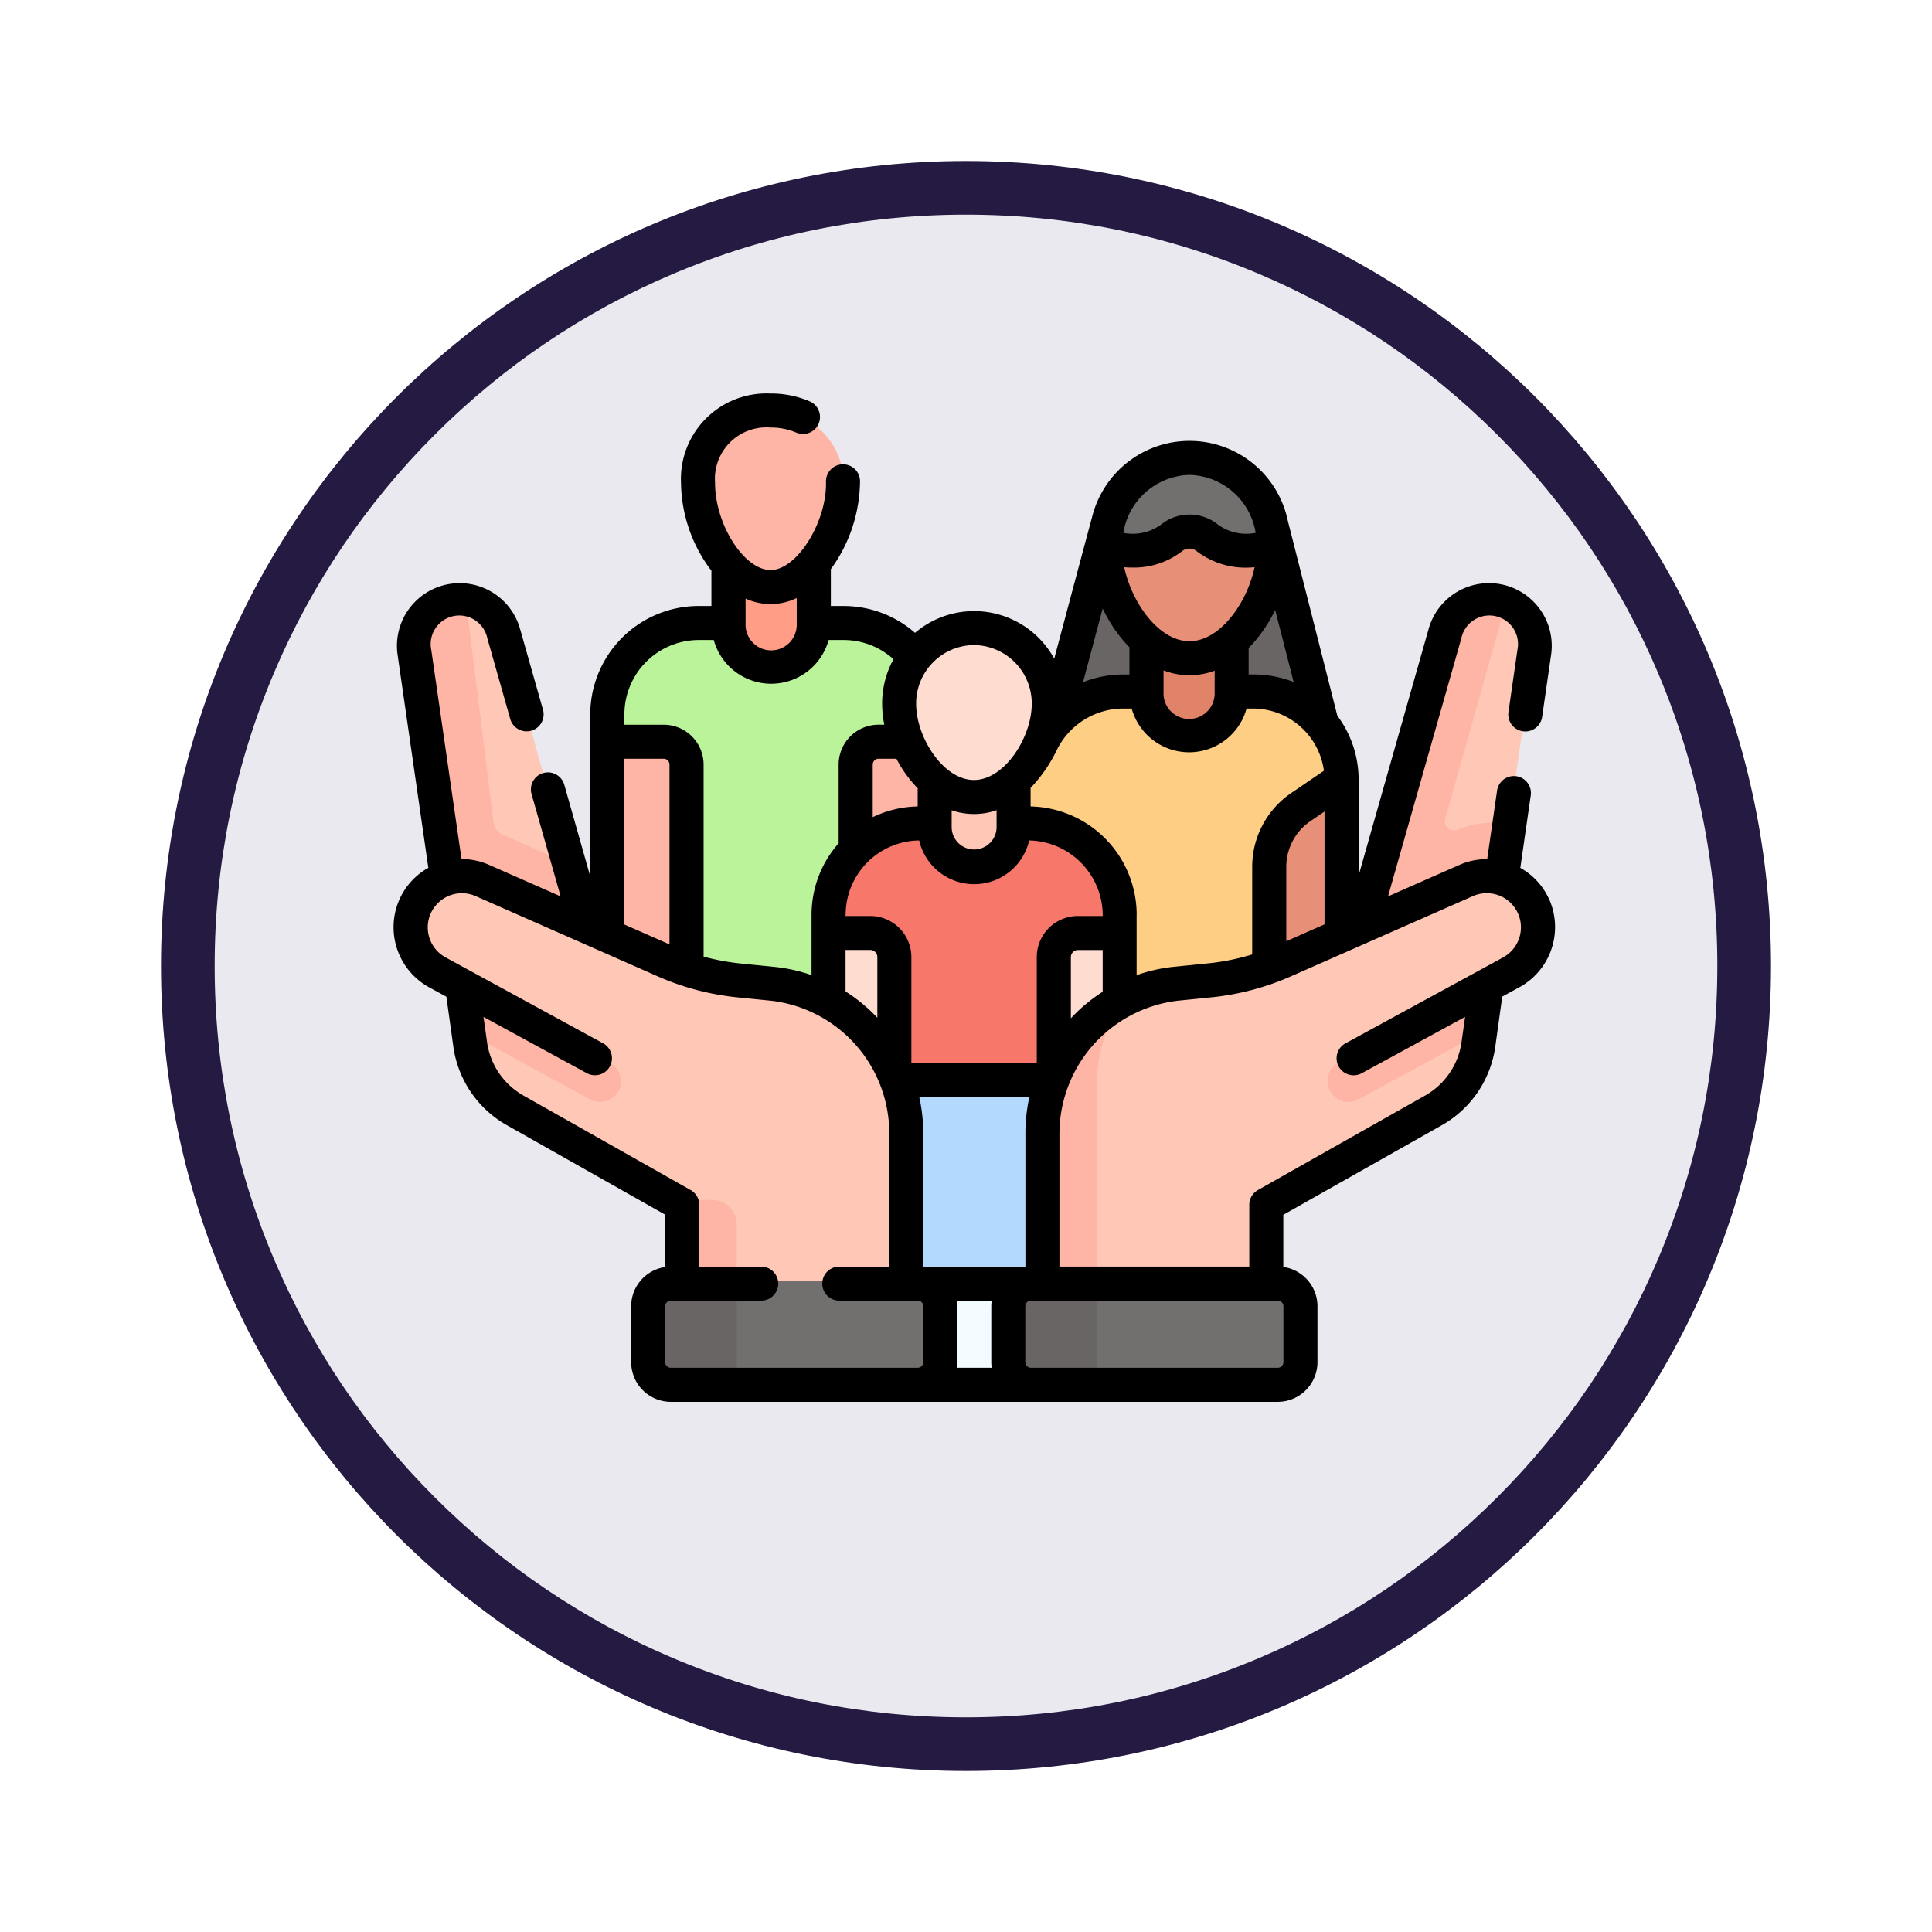 <svg xmlns="http://www.w3.org/2000/svg" xmlns:xlink="http://www.w3.org/1999/xlink" width="108" height="108" viewBox="0 0 108 108">
  <defs>
    <filter id="Path_904820" x="0" y="0" width="108" height="108" filterUnits="userSpaceOnUse">
      <feOffset dy="3" input="SourceAlpha"/>
      <feGaussianBlur stdDeviation="3" result="blur"/>
      <feFlood flood-opacity="0.161"/>
      <feComposite operator="in" in2="blur"/>
      <feComposite in="SourceGraphic"/>
    </filter>
  </defs>
  <g id="Group_1163050" data-name="Group 1163050" transform="translate(-160 -5084)">
    <g id="Group_1160686" data-name="Group 1160686">
      <g id="Icono" transform="translate(169 5090)">
        <g transform="matrix(1, 0, 0, 1, -9, -6)" filter="url(#Path_904820)">
          <g id="Path_904820-2" data-name="Path 904820" transform="translate(9 6)" fill="#ebe9f0">
            <path d="M 45 88.5 C 39.127 88.5 33.43 87.35 28.068 85.082 C 22.889 82.891 18.236 79.755 14.241 75.759 C 10.245 71.764 7.109 67.111 4.918 61.932 C 2.65 56.57 1.5 50.873 1.5 45 C 1.5 39.127 2.65 33.43 4.918 28.068 C 7.109 22.889 10.245 18.236 14.241 14.241 C 18.236 10.245 22.889 7.109 28.068 4.918 C 33.43 2.65 39.127 1.5 45 1.5 C 50.873 1.5 56.57 2.65 61.932 4.918 C 67.111 7.109 71.764 10.245 75.759 14.241 C 79.755 18.236 82.891 22.889 85.082 28.068 C 87.35 33.43 88.5 39.127 88.5 45 C 88.5 50.873 87.35 56.57 85.082 61.932 C 82.891 67.111 79.755 71.764 75.759 75.759 C 71.764 79.755 67.111 82.891 61.932 85.082 C 56.57 87.35 50.873 88.5 45 88.5 Z" stroke="none"/>
            <path d="M 45 3 C 39.329 3 33.829 4.11 28.653 6.299 C 23.652 8.415 19.16 11.443 15.302 15.302 C 11.443 19.16 8.415 23.652 6.299 28.653 C 4.11 33.829 3 39.329 3 45 C 3 50.671 4.11 56.171 6.299 61.347 C 8.415 66.348 11.443 70.84 15.302 74.698 C 19.16 78.557 23.652 81.585 28.653 83.701 C 33.829 85.89 39.329 87 45 87 C 50.671 87 56.171 85.89 61.347 83.701 C 66.348 81.585 70.84 78.557 74.698 74.698 C 78.557 70.84 81.585 66.348 83.701 61.347 C 85.89 56.171 87 50.671 87 45 C 87 39.329 85.89 33.829 83.701 28.653 C 81.585 23.652 78.557 19.16 74.698 15.302 C 70.84 11.443 66.348 8.415 61.347 6.299 C 56.171 4.11 50.671 3 45 3 M 45 0 C 69.853 0 90 20.147 90 45 C 90 69.853 69.853 90 45 90 C 20.147 90 0 69.853 0 45 C 0 20.147 20.147 0 45 0 Z" stroke="none" fill="#251a42"/>
          </g>
        </g>
      </g>
      <g id="social_3_" data-name="social (3)" transform="translate(181.999 5072.223)">
        <g id="Group_1160685" data-name="Group 1160685" transform="translate(0.948 34.728)">
          <path id="Path_990777" data-name="Path 990777" d="M307.279,100.563,304.2,88.4l-9.175-.27L292.544,100.5Z" transform="translate(-256.387 -82.19)" fill="#686564"/>
          <path id="Path_990778" data-name="Path 990778" d="M113.951,137.474v1.5l-2.5.451a1.255,1.255,0,0,0-1.255,1.255l-.607,7.776.006-.074v6.37h-9.29l-.673-14.072a1.255,1.255,0,0,0-1.255-1.255l-2.427-.451v-1.5a5.02,5.02,0,0,1,5.02-5.02h7.958a5.021,5.021,0,0,1,5.02,5.02Z" transform="translate(-84.73 -120.89)" fill="#bbf39b"/>
          <path id="Path_990779" data-name="Path 990779" d="M289.676,183.447l1.344,5.376a.627.627,0,0,1-.609.78H273.605l.654-6.942-.994-13.092c0-2.773,3.242-5.132,6.014-5.132h7.205a5.02,5.02,0,0,1,5.02,5.02v2Z" transform="translate(-239.553 -148.815)" fill="#fece85"/>
          <path id="Path_990780" data-name="Path 990780" d="M390.546,211.9v11.2a1.926,1.926,0,0,1-3.853,0V215.74a3.842,3.842,0,0,1,3.843-3.842Z" transform="translate(-338.594 -190.258)" fill="#e88f77"/>
          <path id="Path_990781" data-name="Path 990781" d="M207.844,183.88v10.572a2.177,2.177,0,1,1-4.354,0v-1.165l-.006.074v-8.227a1.255,1.255,0,0,1,1.255-1.255Z" transform="translate(-178.622 -165.793)" fill="#ffb5a5"/>
          <path id="Path_990782" data-name="Path 990782" d="M100.307,185.135v11.854a2.177,2.177,0,1,1-4.355,0V183.88h3.1A1.255,1.255,0,0,1,100.307,185.135Z" transform="translate(-84.729 -165.793)" fill="#ffb5a5"/>
          <path id="Path_990783" data-name="Path 990783" d="M153.141,103h-4.678v3.8a2.339,2.339,0,0,0,4.678,0Z" transform="translate(-130.58 -95.173)" fill="#ff9d86"/>
          <path id="Path_990784" data-name="Path 990784" d="M195.474,264.4l-.191,7.945c0,.925-.936-.077-1.861-.077a1.675,1.675,0,0,1-1.675-1.675v-6.556l2.974-.389A.753.753,0,0,1,195.474,264.4Z" transform="translate(-168.374 -235.442)" fill="#ffdcd0"/>
          <path id="Path_990785" data-name="Path 990785" d="M292.16,262.832v6.556a1.676,1.676,0,0,1-1.675,1.675c-.463,0-1.247,1.133-1.551.829a1.515,1.515,0,0,1-.5-1.11v-7.761a.753.753,0,0,1,.753-.753Z" transform="translate(-252.796 -234.24)" fill="#ffdcd0"/>
          <path id="Path_990786" data-name="Path 990786" d="M218.167,308.34v14.69h8.876l.412-1.613V308.34l-4.644-.932Z" transform="translate(-191.443 -273.654)" fill="#b3dafe"/>
          <path id="Path_990787" data-name="Path 990787" d="M207.737,226.52v1h-2.6a.753.753,0,0,0-.753.753v8.056H195.1v-8.056a.753.753,0,0,0-.753-.753h-2.6v-1a5.02,5.02,0,0,1,5.02-5.02h5.95A5.02,5.02,0,0,1,207.737,226.52Z" transform="translate(-168.374 -198.642)" fill="#f7786b"/>
          <path id="Path_990788" data-name="Path 990788" d="M242.025,203.746h-4.337v2.2a2.168,2.168,0,1,0,4.336,0v-2.2Z" transform="translate(-208.488 -183.139)" fill="#ffc7b6"/>
          <path id="Path_990789" data-name="Path 990789" d="M231.444,424.884h6.22v5.654h-6.22Z" transform="translate(-203.036 -376.23)" fill="#f2fbff"/>
          <g id="Group_1160684" data-name="Group 1160684" transform="translate(0 10.455)">
            <g id="Group_1160682" data-name="Group 1160682" transform="translate(33.417 0)">
              <path id="Path_990790" data-name="Path 990790" d="M434.119,128l-1.419,9.742-.948,1.945.282,2.632-7.879,2.579,5.5-17.154c.282-.992.61-2.215,1.612-2.346,0,0,.221-.022.33-.022a8.791,8.791,0,0,0,.985-.1,2.557,2.557,0,0,1,1.536,2.72Z" transform="translate(-404.722 -125.082)" fill="#ffc7b6"/>
              <path id="Path_990791" data-name="Path 990791" d="M432.7,136.367l-.033.228-.633,4.349-4.671,1.528-3.208,1.05,1.372-4.95,3.6-13.009a2.557,2.557,0,0,1,2.128-1.837h.006a2.472,2.472,0,0,1,.323-.022,2.53,2.53,0,0,1,.993.2l-3.435,12.173a.508.508,0,0,0,.67.611A5.282,5.282,0,0,1,432.7,136.367Z" transform="translate(-404.722 -123.705)" fill="#ffb5a5"/>
              <path id="Path_990792" data-name="Path 990792" d="M319.284,246.95a2.861,2.861,0,0,1-1.493,2.514l-1.407.881-.841,1.778.467.911-.066.476a5.009,5.009,0,0,1-2.495,3.667l-9.168,5.181a.384.384,0,0,0-.193.331v4.2l-5.639,1.578-6.065-1.578v-8.45c0-1.894.114-3.5,1.3-5l.049-.062a11.787,11.787,0,0,1,2.556-2.5,8.138,8.138,0,0,1,2.736-.772l1.882-.189a13.767,13.767,0,0,0,4.18-1.1l10.6-4.67a2.362,2.362,0,0,1,3.35,1.64A2.854,2.854,0,0,1,319.284,246.95Z" transform="translate(-289.665 -228.671)" fill="#ffc7b6"/>
              <path id="Path_990793" data-name="Path 990793" d="M290.7,298.819a8.386,8.386,0,0,0-1.674,5.026V315.53l-3.044-.7v-8.45a8.4,8.4,0,0,1,1.828-5.226l.049-.062A8.151,8.151,0,0,1,290.7,298.819Z" transform="translate(-284.077 -276.609)" fill="#ffb5a5"/>
              <path id="Path_990794" data-name="Path 990794" d="M274.992,425.273l3.38-.39h10.169a1.211,1.211,0,0,1,1.211,1.211v3.233a1.211,1.211,0,0,1-1.211,1.211H278.372l-3.356-.217a1.211,1.211,0,0,1-1.211-1.211l-.024-2.626A1.211,1.211,0,0,1,274.992,425.273Z" transform="translate(-273.421 -386.684)" fill="#72706f"/>
              <path id="Path_990795" data-name="Path 990795" d="M275.891,424.884v5.654h-3.74a1.21,1.21,0,0,1-1.211-1.211v-3.233a1.21,1.21,0,0,1,1.211-1.21Z" transform="translate(-270.939 -386.685)" fill="#686564"/>
              <path id="Path_990796" data-name="Path 990796" d="M411.959,300.68a1.165,1.165,0,0,0,1.466.293l6.768-3.688.374-2.689-7.415,3.924-.788.377A1.165,1.165,0,0,0,411.959,300.68Z" transform="translate(-393.848 -272.922)" fill="#ffb5a5"/>
            </g>
            <g id="Group_1160683" data-name="Group 1160683">
              <path id="Path_990797" data-name="Path 990797" d="M14.952,141.266l-2.127-14.159c-.222-1.54.521-2.883,2.077-2.883.111,0,.182-.364.29-.35a2.556,2.556,0,0,1,2.129,1.836l3.6,13.009-.437,1.888L22.3,143.67Z" transform="translate(-12.112 -123.852)" fill="#ffc7b6"/>
              <path id="Path_990798" data-name="Path 990798" d="M18.995,143.522l-4.314-1.412-3.565-1.167-.633-4.349-1.452-9.97a2.554,2.554,0,0,1,2.859-2.9l1.561,12.538a.886.886,0,0,0,.529.705c1.063.458,3.583,1.579,3.644,1.6Z" transform="translate(-8.809 -123.704)" fill="#ffb5a5"/>
              <path id="Path_990799" data-name="Path 990799" d="M33.348,253.218l-.05-.063a8.158,8.158,0,0,0-5.577-3.047l-1.882-.189a13.77,13.77,0,0,1-4.18-1.1l-10.6-4.67a2.362,2.362,0,0,0-3.35,1.64,2.861,2.861,0,0,0,1.246,3.674l1.407.882.841,1.778-.466.911.066.475a5.005,5.005,0,0,0,2.495,3.667l9.167,5.181c.119.067.6.509.6.647l.1,3.89L28.3,268.47l6.877-1.578v-8.45a8.4,8.4,0,0,0-1.827-5.224Z" transform="translate(-7.465 -228.67)" fill="#ffc7b6"/>
              <path id="Path_990800" data-name="Path 990800" d="M128.981,390.474v3.185l-1.845,1.578-1.2-1.578v-4.2a.38.38,0,0,0-.193-.331l1.84-.026A1.377,1.377,0,0,1,128.981,390.474Z" transform="translate(-110.742 -355.436)" fill="#ffb5a5"/>
              <path id="Path_990801" data-name="Path 990801" d="M116.278,425.273l3.38-.39h10.169a1.211,1.211,0,0,1,1.211,1.211v3.233a1.211,1.211,0,0,1-1.211,1.211H119.658l-3.357-.217a1.211,1.211,0,0,1-1.211-1.211l-.024-2.626A1.211,1.211,0,0,1,116.278,425.273Z" transform="translate(-101.42 -386.684)" fill="#72706f"/>
              <path id="Path_990802" data-name="Path 990802" d="M117.176,424.884v5.654h-3.74a1.21,1.21,0,0,1-1.211-1.211v-3.233a1.21,1.21,0,0,1,1.211-1.21Z" transform="translate(-98.937 -386.684)" fill="#686564"/>
              <path id="Path_990803" data-name="Path 990803" d="M38.932,300.68a1.165,1.165,0,0,1-1.466.293L30.7,297.286l-.374-2.689,7.415,3.924.788.377a1.166,1.166,0,0,1,.405,1.782Z" transform="translate(-27.424 -272.922)" fill="#ffb5a5"/>
            </g>
          </g>
          <path id="Path_990804" data-name="Path 990804" d="M142.609,45.324c0,2.608-1.812,5.817-4.048,5.817s-4.048-3.209-4.048-5.817a4.048,4.048,0,1,1,8.1,0Z" transform="translate(-118.4 -41.276)" fill="#ffb5a5"/>
          <path id="Path_990805" data-name="Path 990805" d="M231.19,143.366c0,2.338-1.873,5.211-4.183,5.211s-4.183-2.873-4.183-5.211a4.183,4.183,0,1,1,8.365,0Z" transform="translate(-195.51 -126.722)" fill="#ffdcd0"/>
          <path id="Path_990806" data-name="Path 990806" d="M336.624,132.5v3.884a2.381,2.381,0,1,1-4.762,0v-3.933Z" transform="translate(-290.718 -120.89)" fill="#e08369"/>
          <path id="Path_990807" data-name="Path 990807" d="M322.847,86.853c-.032,2.738-2.133,6.16-4.722,6.16s-4.69-3.422-4.722-6.16c1.242.294,2.644-.634,3.6-1.341a1.9,1.9,0,0,1,2.235,0C320.2,86.22,321.605,87.147,322.847,86.853Z" transform="translate(-274.6 -79.585)" fill="#e88f77"/>
          <path id="Path_990808" data-name="Path 990808" d="M322.847,63.829v.062a4.483,4.483,0,0,1-3.6-.556,1.9,1.9,0,0,0-2.235,0,4.483,4.483,0,0,1-3.6.556v-.062a4.729,4.729,0,1,1,9.444,0Z" transform="translate(-274.6 -56.623)" fill="#72706f"/>
        </g>
        <path id="Path_990809" data-name="Path 990809" d="M64.606,62.066a3.79,3.79,0,0,0-1.619-1.774l.584-4.047a.951.951,0,1,0-1.883-.272l-.552,3.83a3.783,3.783,0,0,0-1.55.322l-3.993,1.76,4.1-14.435a1.6,1.6,0,0,1,3.131.667l-.5,3.462a.951.951,0,1,0,1.883.272l.5-3.462a3.506,3.506,0,0,0-6.844-1.458l-3.915,13.79V55.373a5.942,5.942,0,0,0-1.188-3.583S50,40.917,49.994,40.9a5.614,5.614,0,0,0-10.961-.154c-.019.044-2.085,7.791-2.1,7.853a5.1,5.1,0,0,0-7.782-1.447,6.056,6.056,0,0,0-3.988-1.5h-.717V43.593a8.474,8.474,0,0,0,1.631-4.924.951.951,0,0,0-.951-.936h-.016a.951.951,0,0,0-.936.967c.061,2.245-1.624,4.947-3.1,4.942s-3.1-2.546-3.1-4.865a2.878,2.878,0,0,1,3.1-3.1,3.561,3.561,0,0,1,1.434.282.951.951,0,1,0,.762-1.743,5.446,5.446,0,0,0-2.2-.441,4.783,4.783,0,0,0-5,5,8.279,8.279,0,0,0,1.7,4.906v1.97H17.06A6.067,6.067,0,0,0,11,51.53s0,8.972-.017,9.192L9.545,55.644a.951.951,0,1,0-1.83.52L9.34,61.886l-3.993-1.76A3.786,3.786,0,0,0,3.8,59.8L2.111,48.118a1.6,1.6,0,0,1,3.131-.667l1.282,4.518a.951.951,0,1,0,1.83-.52L7.072,46.932A3.506,3.506,0,0,0,.228,48.39l1.717,11.9A3.79,3.79,0,0,0,.326,62.066a3.832,3.832,0,0,0,1.66,4.9l.968.527L3.345,70.3a5.992,5.992,0,0,0,2.969,4.364l8.877,5.017v2.922a2.221,2.221,0,0,0-1.908,2.2v3.118a2.222,2.222,0,0,0,2.22,2.22H49.428a2.222,2.222,0,0,0,2.22-2.22V84.8a2.221,2.221,0,0,0-1.908-2.2V79.684l8.877-5.017A5.992,5.992,0,0,0,61.586,70.3l.392-2.814.968-.527a3.832,3.832,0,0,0,1.66-4.9ZM33.439,88.236H31.492a2.215,2.215,0,0,0,.025-.317V84.8a2.215,2.215,0,0,0-.025-.317h1.947a2.215,2.215,0,0,0-.025.317v3.118A2.214,2.214,0,0,0,33.439,88.236ZM25.268,67.2v-2.32h1.382a.4.4,0,0,1,.395.395v3.394A9.129,9.129,0,0,0,25.268,67.2ZM43.043,49.251a4,4,0,0,0,2.859.016V50.5a1.43,1.43,0,1,1-2.859,0V49.251ZM47.8,48a7.445,7.445,0,0,0,.8-.962,8.558,8.558,0,0,0,.685-1.162L50.316,49.9a6.268,6.268,0,0,0-2.177-.421H47.8Zm-3.312-.381c-1.68,0-3.2-2.088-3.643-4.135q.231.02.459.02a4.395,4.395,0,0,0,2.77-.911.644.644,0,0,1,.829,0,4.513,4.513,0,0,0,3.229.889C47.7,45.532,46.173,47.621,44.493,47.621Zm-4.116-.581a7.5,7.5,0,0,0,.764.921v1.522h-.334a6.077,6.077,0,0,0-2.261.434l1.1-4.126a8.567,8.567,0,0,0,.727,1.249ZM31.2,57.071a3.8,3.8,0,0,0,2.511-.005v.977a1.256,1.256,0,0,1-2.511,0v-.972Zm-1.9-1.232v1.019a6.02,6.02,0,0,0-2.513.6V54.517a.326.326,0,0,1,.326-.326h1A6.839,6.839,0,0,0,29.3,55.839Zm-4.027,7.077a4.162,4.162,0,0,1,4.11-4.157,3.157,3.157,0,0,0,6.151,0,4.2,4.2,0,0,1,4.11,4.223H38.257a2.3,2.3,0,0,0-2.3,2.3v5.9H28.947v-5.9a2.3,2.3,0,0,0-2.3-2.3H25.268v-.066ZM35.322,75.106v7.476H29.61V75.106a9.269,9.269,0,0,0-.227-2.026h6.165A9.277,9.277,0,0,0,35.322,75.106Zm2.541-9.828a.4.4,0,0,1,.395-.395h1.382v2.336a9.12,9.12,0,0,0-1.776,1.48Zm3.679-2.363a6.066,6.066,0,0,0-5.93-6.057V55.822a8.292,8.292,0,0,0,1.49-2.168,4.144,4.144,0,0,1,3.705-2.269h.456a3.331,3.331,0,0,0,6.422,0h.455a4.013,4.013,0,0,1,3.869,3.477l-1.827,1.246A4.985,4.985,0,0,0,48,60.231v4.9a12.806,12.806,0,0,1-2.487.5l-1.882.189a9.043,9.043,0,0,0-2.092.468V62.915Zm8.364-2.685a3.085,3.085,0,0,1,1.348-2.55l.789-.538V63.45l-2.137.942ZM44.493,38.325a3.849,3.849,0,0,1,3.7,3.239,2.7,2.7,0,0,1-2.084-.445,2.539,2.539,0,0,0-3.228,0,2.7,2.7,0,0,1-2.084.445,3.849,3.849,0,0,1,3.7-3.239ZM32.445,47.837a3.261,3.261,0,0,1,3.231,3.282c0,1.878-1.521,4.26-3.231,4.26S29.214,53,29.214,51.119A3.261,3.261,0,0,1,32.445,47.837Zm-9.906-2.631v1.459a1.43,1.43,0,1,1-2.859,0V45.237a3.335,3.335,0,0,0,2.859-.031ZM17.06,47.553H17.9a3.331,3.331,0,0,0,6.422,0h.839a4.156,4.156,0,0,1,2.786,1.073,5.192,5.192,0,0,0-.634,2.493,6.034,6.034,0,0,0,.12,1.169h-.323a2.231,2.231,0,0,0-2.229,2.229v4.4a6.034,6.034,0,0,0-1.514,4v3.37a9.048,9.048,0,0,0-2.067-.46l-1.882-.188a12.813,12.813,0,0,1-2.085-.387l0-10.734a2.231,2.231,0,0,0-2.228-2.229l-2.2,0v-.574A4.162,4.162,0,0,1,17.06,47.553Zm-4.171,6.637H15.1a.326.326,0,0,1,.326.326l0,10.053-2.54-1.119ZM29.295,88.236H15.5a.317.317,0,0,1-.317-.317V84.8a.317.317,0,0,1,.317-.317h5.011a.951.951,0,1,0,0-1.9h-3.42V79.129a.951.951,0,0,0-.483-.828L7.25,73.011a4.078,4.078,0,0,1-2.021-2.97l-.2-1.419,5.775,3.146a.951.951,0,1,0,.91-1.671L2.9,65.291a1.91,1.91,0,0,1,1.684-3.424l10.178,4.486a14.7,14.7,0,0,0,4.469,1.177l1.882.189a7.469,7.469,0,0,1,6.6,7.387v7.476H24.961a.951.951,0,1,0,0,1.9H29.3a.317.317,0,0,1,.317.317v3.118a.317.317,0,0,1-.317.317h0Zm20.451-.317a.317.317,0,0,1-.317.317H35.633a.317.317,0,0,1-.317-.317V84.8a.317.317,0,0,1,.317-.317H49.428a.317.317,0,0,1,.317.317Zm12.29-22.628L53.214,70.1a.951.951,0,1,0,.91,1.671L59.9,68.622l-.2,1.419a4.078,4.078,0,0,1-2.021,2.97L48.32,78.3a.951.951,0,0,0-.483.828v3.452H37.224V75.106a7.5,7.5,0,0,1,6.6-7.387L45.7,67.53a14.7,14.7,0,0,0,4.469-1.177l10.178-4.486a1.91,1.91,0,0,1,1.685,3.424Z" transform="translate(0 0)"/>
      </g>
    </g>
  </g>
</svg>
